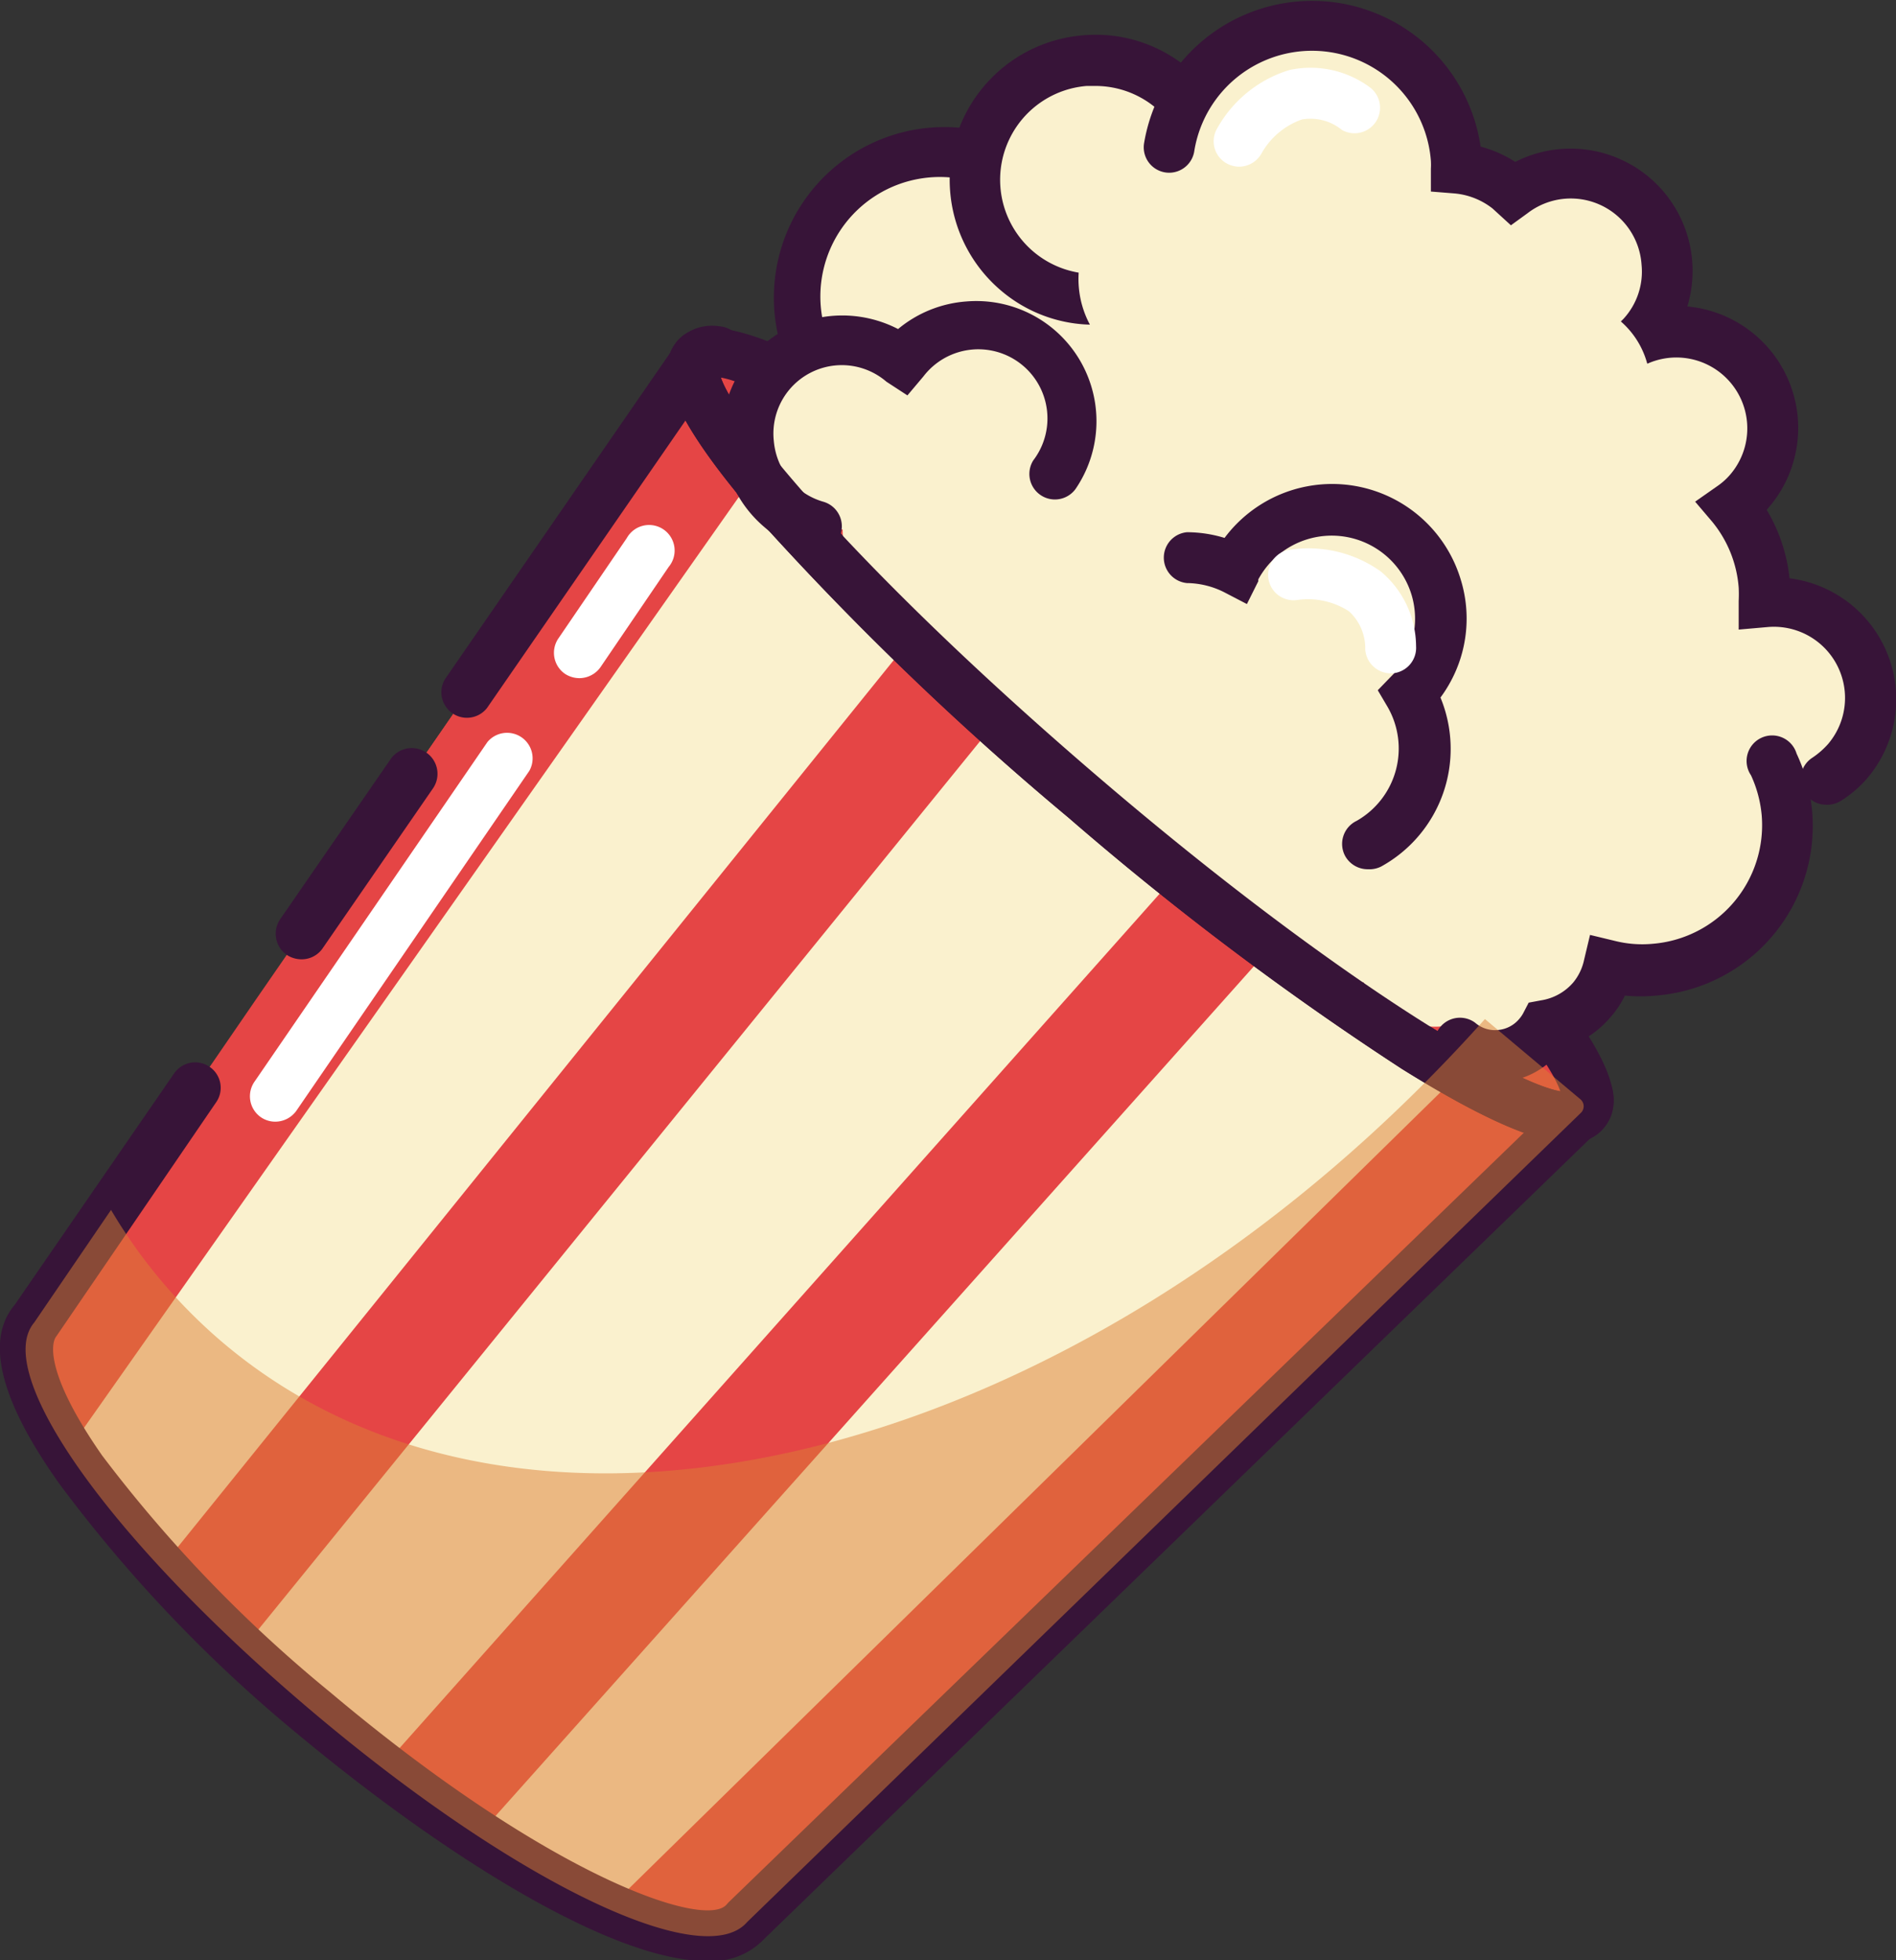 <?xml version="1.0" encoding="UTF-8" standalone="no"?> <svg xmlns="http://www.w3.org/2000/svg" viewBox="0 0 83.16 85.97"><rect x="0" y="0" width="83.16" height="85.97" fill="#333333" stroke="none"/><defs><style>.cls-1{isolation:isolate;}.cls-2{fill:#faf1ce;}.cls-3{fill:#371438;}.cls-4{fill:#e54545;}.cls-5{fill:#dd8136;opacity:0.5;mix-blend-mode:multiply;}.cls-6{fill:#fff;}</style></defs><title>Asset 12</title><g class="cls-1"><g id="Layer_2" data-name="Layer 2"><g id="Layer_1-2" data-name="Layer 1"><path class="cls-2" d="M51.65,13.61A6.35,6.35,0,1,1,44.8,7.79,6.36,6.36,0,0,1,51.65,13.61Z"/><path class="cls-2" d="M46.17,17.14a6.35,6.35,0,1,1-.72-9A6.35,6.35,0,0,1,46.17,17.14Z"/><path class="cls-3" d="M40.07,20.37l-.22,0A7.47,7.47,0,1,1,43,5.74a1.12,1.12,0,1,1-.5,2.18,5.24,5.24,0,1,0-2.2,10.24,1.12,1.12,0,0,1-.22,2.21Z"/><circle class="cls-2" cx="48" cy="7.89" r="5.24" transform="translate(-0.48 3.93) rotate(-4.66)"/><path class="cls-3" d="M48,14.24a6.28,6.28,0,0,1-4.11-1.51,6.36,6.36,0,0,1,3.6-11.18A6.28,6.28,0,0,1,52.11,3a6.36,6.36,0,0,1,.73,9,6.27,6.27,0,0,1-4.33,2.22A4.52,4.52,0,0,1,48,14.24ZM48,3.77h-.34A4.12,4.12,0,1,0,48.33,12,4.12,4.12,0,0,0,48,3.77Z"/><path class="cls-2" d="M59.23,8.92a2.74,2.74,0,1,1-.31-3.86A2.74,2.74,0,0,1,59.23,8.92Z"/><path class="cls-4" d="M31,15.92a.39.39,0,0,0-.6.11L1.5,58c-1.85,2.19,3.23,9.5,12.27,17.12s17.12,11.36,19,9.17L69.32,48.82a.4.4,0,0,0,0-.61Z"/><path class="cls-4" d="M11.22,43.84,1.5,58c-1.85,2.19,3.23,9.5,12.27,17.12s17.12,11.36,19,9.17L69.32,48.82a.4.4,0,0,0,0-.61L31,15.92a.39.39,0,0,0-.6.11l-5.49,8"/><line class="cls-4" x1="16.43" y1="36.27" x2="11.22" y2="43.84"/><line class="cls-4" x1="20.97" y1="29.68" x2="16.43" y2="36.27"/><line class="cls-4" x1="24.88" y1="24.01" x2="20.97" y2="29.68"/><path class="cls-2" d="M13.77,75.07c1,.86,2.05,1.67,3,2.44l37.37-42-8.07-6.8L10.65,72.3C11.63,73.21,12.67,74.14,13.77,75.07Z"/><path class="cls-2" d="M21,80.46a40.38,40.38,0,0,0,5.73,3.2L65.84,45.29l-7.67-6.47Z"/><path class="cls-2" d="M3,63.59a41,41,0,0,0,4.1,5.12L42.13,25.32l-7.66-6.46Z"/><path class="cls-3" d="M31,86c-4.16,0-11.49-4.58-18-10A62.65,62.65,0,0,1,2.64,65.12C0,61.43-.66,58.77.64,57.23l7-10.16a1.12,1.12,0,0,1,1.56-.28,1.11,1.11,0,0,1,.28,1.55l-7,10.25c-.3.36-.38,1.83,2,5.24a60.59,60.59,0,0,0,10,10.38c9.69,8.16,16.47,10.4,17.39,9.31l.07-.08L68,48.55,30.86,17.29l-9.5,13.76a1.12,1.12,0,0,1-1.84-1.27l9.93-14.39a1.51,1.51,0,0,1,2.24-.32L70,47.36a1.52,1.52,0,0,1,.54,1.15A1.54,1.54,0,0,1,70,49.68L33.55,85A3.19,3.19,0,0,1,31,86ZM68.54,48l0,0ZM31.34,16.59l-.06.09Z"/><path class="cls-3" d="M13.21,42.07a1.18,1.18,0,0,1-.64-.2,1.13,1.13,0,0,1-.28-1.56l4.83-7A1.12,1.12,0,1,1,19,34.56l-4.83,7A1.12,1.12,0,0,1,13.21,42.07Z"/><path class="cls-4" d="M69.48,48.75c-1.33,1.57-11.13-4.56-21.87-13.69s-18.37-17.82-17-19.39,11.14,4.55,21.88,13.69S70.82,47.17,69.48,48.75Z"/><path class="cls-3" d="M68.84,50.11c-1.25,0-3.4-.77-7.36-3.24a133.61,133.61,0,0,1-14.6-11A132.91,132.91,0,0,1,33.72,23.27c-5-5.65-4.8-7.38-4-8.33,3-3.52,20.07,10.68,23.46,13.56A134,134,0,0,1,66.34,41.15c5,5.64,4.8,7.37,4,8.32h0A1.82,1.82,0,0,1,68.84,50.11ZM31.62,16.56c.74,2.14,6.59,9,16.71,17.65S66.21,47.47,68.44,47.86c-.74-2.14-6.59-9-16.71-17.65S33.85,16.94,31.62,16.56Z"/><path class="cls-2" d="M52.16,24.15a4.77,4.77,0,1,1-.55-6.73A4.77,4.77,0,0,1,52.16,24.15Z"/><path class="cls-2" d="M58.87,23.44a4.77,4.77,0,1,1-.54-6.73A4.78,4.78,0,0,1,58.87,23.44Z"/><path class="cls-2" d="M57,28.88a4.77,4.77,0,1,1-.55-6.73A4.77,4.77,0,0,1,57,28.88Z"/><path class="cls-2" d="M55.09,32.87a4.77,4.77,0,0,0-.1-4.66,4.55,4.55,0,0,0,.78-1.05,4.77,4.77,0,1,0-8.41-4.51s0,.07,0,.11a4.77,4.77,0,0,0-4.42,8.45c1.06.58,1.79,1.72,2.88,1.47.29,1.31,1.57,1.45,2.85,2.14A4.78,4.78,0,0,0,55.09,32.87Z"/><path class="cls-2" d="M61.93,35.08a4.77,4.77,0,0,0-.1-4.66,4.9,4.9,0,0,0,.79-1.05,4.77,4.77,0,1,0-8.41-4.51.61.61,0,0,0-.05.12,4.77,4.77,0,1,0-1.08,8.87,4.76,4.76,0,0,0,8.85,1.23Z"/><path class="cls-2" d="M45.05,21.88a3.76,3.76,0,0,0,.85-.75,4.15,4.15,0,1,0-6.33-5.38l-.06.08a4.15,4.15,0,0,0-5.31,6.39,4.11,4.11,0,0,0,2.76,1,4.15,4.15,0,1,0,8.09-1.32Z"/><path class="cls-3" d="M35.81,24.18a1,1,0,0,1-.29,0,5.14,5.14,0,0,1-2-1.07,5.28,5.28,0,0,1-.61-7.43,5.33,5.33,0,0,1,6.48-1.25,5.28,5.28,0,0,1,3-1.21,5.27,5.27,0,0,1,4.78,8.23,1.12,1.12,0,0,1-1.85-1.26,3,3,0,0,0-4.82-3.68l-.7.83-.92-.6a3,3,0,0,0-4.94,2.6,3.08,3.08,0,0,0,1.06,2.07A3,3,0,0,0,36.1,22a1.12,1.12,0,0,1-.29,2.2Z"/><path class="cls-2" d="M61.16,37.08c1,7.24-8.27,2.48-11,.16S49,31.41,51.27,28.68a6.49,6.49,0,0,1,9.15-.74C63.15,30.26,60.65,33.54,61.16,37.08Z"/><path class="cls-2" d="M54.76,15a4.24,4.24,0,1,1-.48-6A4.23,4.23,0,0,1,54.76,15Z"/><path class="cls-2" d="M65.45,29a6,6,0,1,1-.68-8.44A6,6,0,0,1,65.45,29Z"/><path class="cls-2" d="M63.8,41.29a5,5,0,1,1-.57-7A5,5,0,0,1,63.8,41.29Z"/><path class="cls-2" d="M65.59,43.8a3.49,3.49,0,1,1-.39-4.92A3.49,3.49,0,0,1,65.59,43.8Z"/><path class="cls-2" d="M58.94,17.88a2.49,2.49,0,1,1-.28-3.51A2.49,2.49,0,0,1,58.94,17.88Z"/><path class="cls-2" d="M71.13,33.44a6.35,6.35,0,1,1-6.85-5.81A6.37,6.37,0,0,1,71.13,33.44Z"/><path class="cls-2" d="M61,15a6.35,6.35,0,1,1-6.84-5.82A6.35,6.35,0,0,1,61,15Z"/><path class="cls-2" d="M71.06,17.34a6.35,6.35,0,1,1-6.84-5.81A6.36,6.36,0,0,1,71.06,17.34Z"/><path class="cls-2" d="M80.54,27.37a4.2,4.2,0,0,0-3.13-1,5.48,5.48,0,0,0,0-.7A6.33,6.33,0,0,0,76,22.16a4.62,4.62,0,0,0,.74-.67,4.23,4.23,0,0,0-4.89-6.63c.09-.09.18-.16.26-.25a4.24,4.24,0,0,0-5.73-6.16.81.81,0,0,0-.09-.1,4.23,4.23,0,0,0-2.4-1c0-.14,0-.27,0-.41A6.35,6.35,0,1,0,58,13.8a6.45,6.45,0,0,0,1.67-.37,4.29,4.29,0,0,0,1.07,1.39A4.24,4.24,0,0,0,66,15l.09.09a4.23,4.23,0,0,0,4.4.66,3,3,0,0,0-.26.25,4.2,4.2,0,0,0-.78,4.06,6.34,6.34,0,0,0,2.12,12.46,6.18,6.18,0,0,0,2.2-.59,4.24,4.24,0,1,0,6.76-4.56Z"/><path class="cls-3" d="M80.09,35.29a1.12,1.12,0,0,1-.6-2.06,3.58,3.58,0,0,0,.69-.6,3.12,3.12,0,0,0-2.66-5.13l-1.26.11,0-1.26a5.72,5.72,0,0,0,0-.58,5.17,5.17,0,0,0-1.17-2.9L74.35,22l1-.7a2.9,2.9,0,0,0,.54-.49,3.11,3.11,0,0,0-3.59-4.88l-5.34,2.27,4.25-4.22A3.06,3.06,0,0,0,72,11.61,3.11,3.11,0,0,0,67,9.35l-.73.53-.81-.74a3.16,3.16,0,0,0-1.7-.66l-1-.08,0-1a3.13,3.13,0,0,0,0-.35,5.23,5.23,0,0,0-10.38-.41,1.11,1.11,0,1,1-2.2-.36,7.47,7.47,0,0,1,14.76.15,5.3,5.3,0,0,1,1.52.67,5.35,5.35,0,0,1,7.76,4.34,5.46,5.46,0,0,1-.21,2,5.35,5.35,0,0,1,3.58,8.8l-.1.12a7.36,7.36,0,0,1,1,3,5.35,5.35,0,0,1,3.4,8.78,5.07,5.07,0,0,1-1.18,1A1.14,1.14,0,0,1,80.09,35.29Z"/><path class="cls-2" d="M78.39,35.69a6.35,6.35,0,1,0-12.66,1,6.11,6.11,0,0,0,.33,1.55,3.37,3.37,0,0,0-1.54,1,3.5,3.5,0,0,0-.77,2.84l-.06.06a2.49,2.49,0,0,0,3.8,3.23,2.21,2.21,0,0,0,.3-.45,3.47,3.47,0,0,0,2-1.16,3.38,3.38,0,0,0,.72-1.44,6.35,6.35,0,0,0,7.83-6.68Z"/><path class="cls-3" d="M65.59,47.41a3.6,3.6,0,0,1-2.34-.86,1.12,1.12,0,0,1,1.45-1.7,1.33,1.33,0,0,0,1,.32,1.37,1.37,0,0,0,.93-.48,1.46,1.46,0,0,0,.17-.24l.25-.48.54-.1A2.34,2.34,0,0,0,69,43.09a2.31,2.31,0,0,0,.48-1L69.74,41l1.08.26a4.91,4.91,0,0,0,1.66.13,5.22,5.22,0,0,0,4.79-5.63A5.32,5.32,0,0,0,76.8,34a1.12,1.12,0,1,1,2-.95,7.46,7.46,0,0,1-6.16,10.61,7,7,0,0,1-1.37,0,4.22,4.22,0,0,1-.6.91A4.49,4.49,0,0,1,68.49,46a1.33,1.33,0,0,1-.14.19,3.59,3.59,0,0,1-2.46,1.26Z"/><path class="cls-2" d="M71.49,19.35a3.74,3.74,0,1,1-.43-5.28A3.75,3.75,0,0,1,71.49,19.35Z"/><path class="cls-3" d="M60,38.12a1.13,1.13,0,0,1-1-.58A1.12,1.12,0,0,1,59.5,36a3.65,3.65,0,0,0,1.36-5l-.43-.73.59-.61a3.58,3.58,0,0,0,.61-.79,3.66,3.66,0,0,0,.28-2.79,3.66,3.66,0,0,0-6.72-.67s0,0,0,.08l-.5,1-1-.52a3.7,3.7,0,0,0-1.63-.4,1.12,1.12,0,0,1,0-2.23h0a5.68,5.68,0,0,1,1.65.25,5.89,5.89,0,0,1,10.36,1.83,5.79,5.79,0,0,1-.45,4.48,5.72,5.72,0,0,1-.44.69A5.89,5.89,0,0,1,60.58,38,1.14,1.14,0,0,1,60,38.12Z"/><path class="cls-3" d="M68.84,50.11c-1.25,0-3.4-.77-7.36-3.24a133.61,133.61,0,0,1-14.6-11A132.91,132.91,0,0,1,33.72,23.27c-5-5.65-4.8-7.38-4-8.33a2.06,2.06,0,0,1,1.83-.63,1.12,1.12,0,0,1,.06,2.23c.71,2.12,6.57,9,16.72,17.67S66.25,47.5,68.46,47.86a1.12,1.12,0,0,1,2.2-.3,2,2,0,0,1-.32,1.91A1.82,1.82,0,0,1,68.84,50.11Z"/><path class="cls-5" d="M69.32,48.21l-4.19-3.52C47.86,64,23.35,70.42,9.74,58.85a22.88,22.88,0,0,1-4.87-5.79L1.5,58c-1.85,2.19,3.23,9.5,12.27,17.12s17.12,11.36,19,9.17L69.32,48.82A.4.4,0,0,0,69.32,48.21Z"/><path class="cls-6" d="M54.35,7.31a1.14,1.14,0,0,1-.54-.14,1.11,1.11,0,0,1-.44-1.51,5.44,5.44,0,0,1,3.19-2.59,4.37,4.37,0,0,1,3.55.78A1.12,1.12,0,0,1,58.86,5.7a2.18,2.18,0,0,0-1.76-.46,3.28,3.28,0,0,0-1.77,1.49A1.13,1.13,0,0,1,54.35,7.31Z"/><path class="cls-6" d="M61,29.53a1.13,1.13,0,0,1-1.12-1.05,2.2,2.2,0,0,0-.71-1.67,3.31,3.31,0,0,0-2.26-.5,1.11,1.11,0,0,1-.35-2.2,5.46,5.46,0,0,1,4,.95,4.31,4.31,0,0,1,1.55,3.28A1.12,1.12,0,0,1,61,29.53Z"/><path class="cls-6" d="M12.08,49.19a1.11,1.11,0,0,1-.63-.19,1.12,1.12,0,0,1-.29-1.56l10.22-14.9a1.12,1.12,0,0,1,1.84,1.26L13,48.71A1.14,1.14,0,0,1,12.08,49.19Z"/><path class="cls-6" d="M25.41,29.74a1.16,1.16,0,0,1-.63-.19A1.12,1.12,0,0,1,24.49,28l3-4.4a1.12,1.12,0,1,1,1.84,1.26l-3,4.41A1.14,1.14,0,0,1,25.41,29.74Z"/></g></g></g></svg>